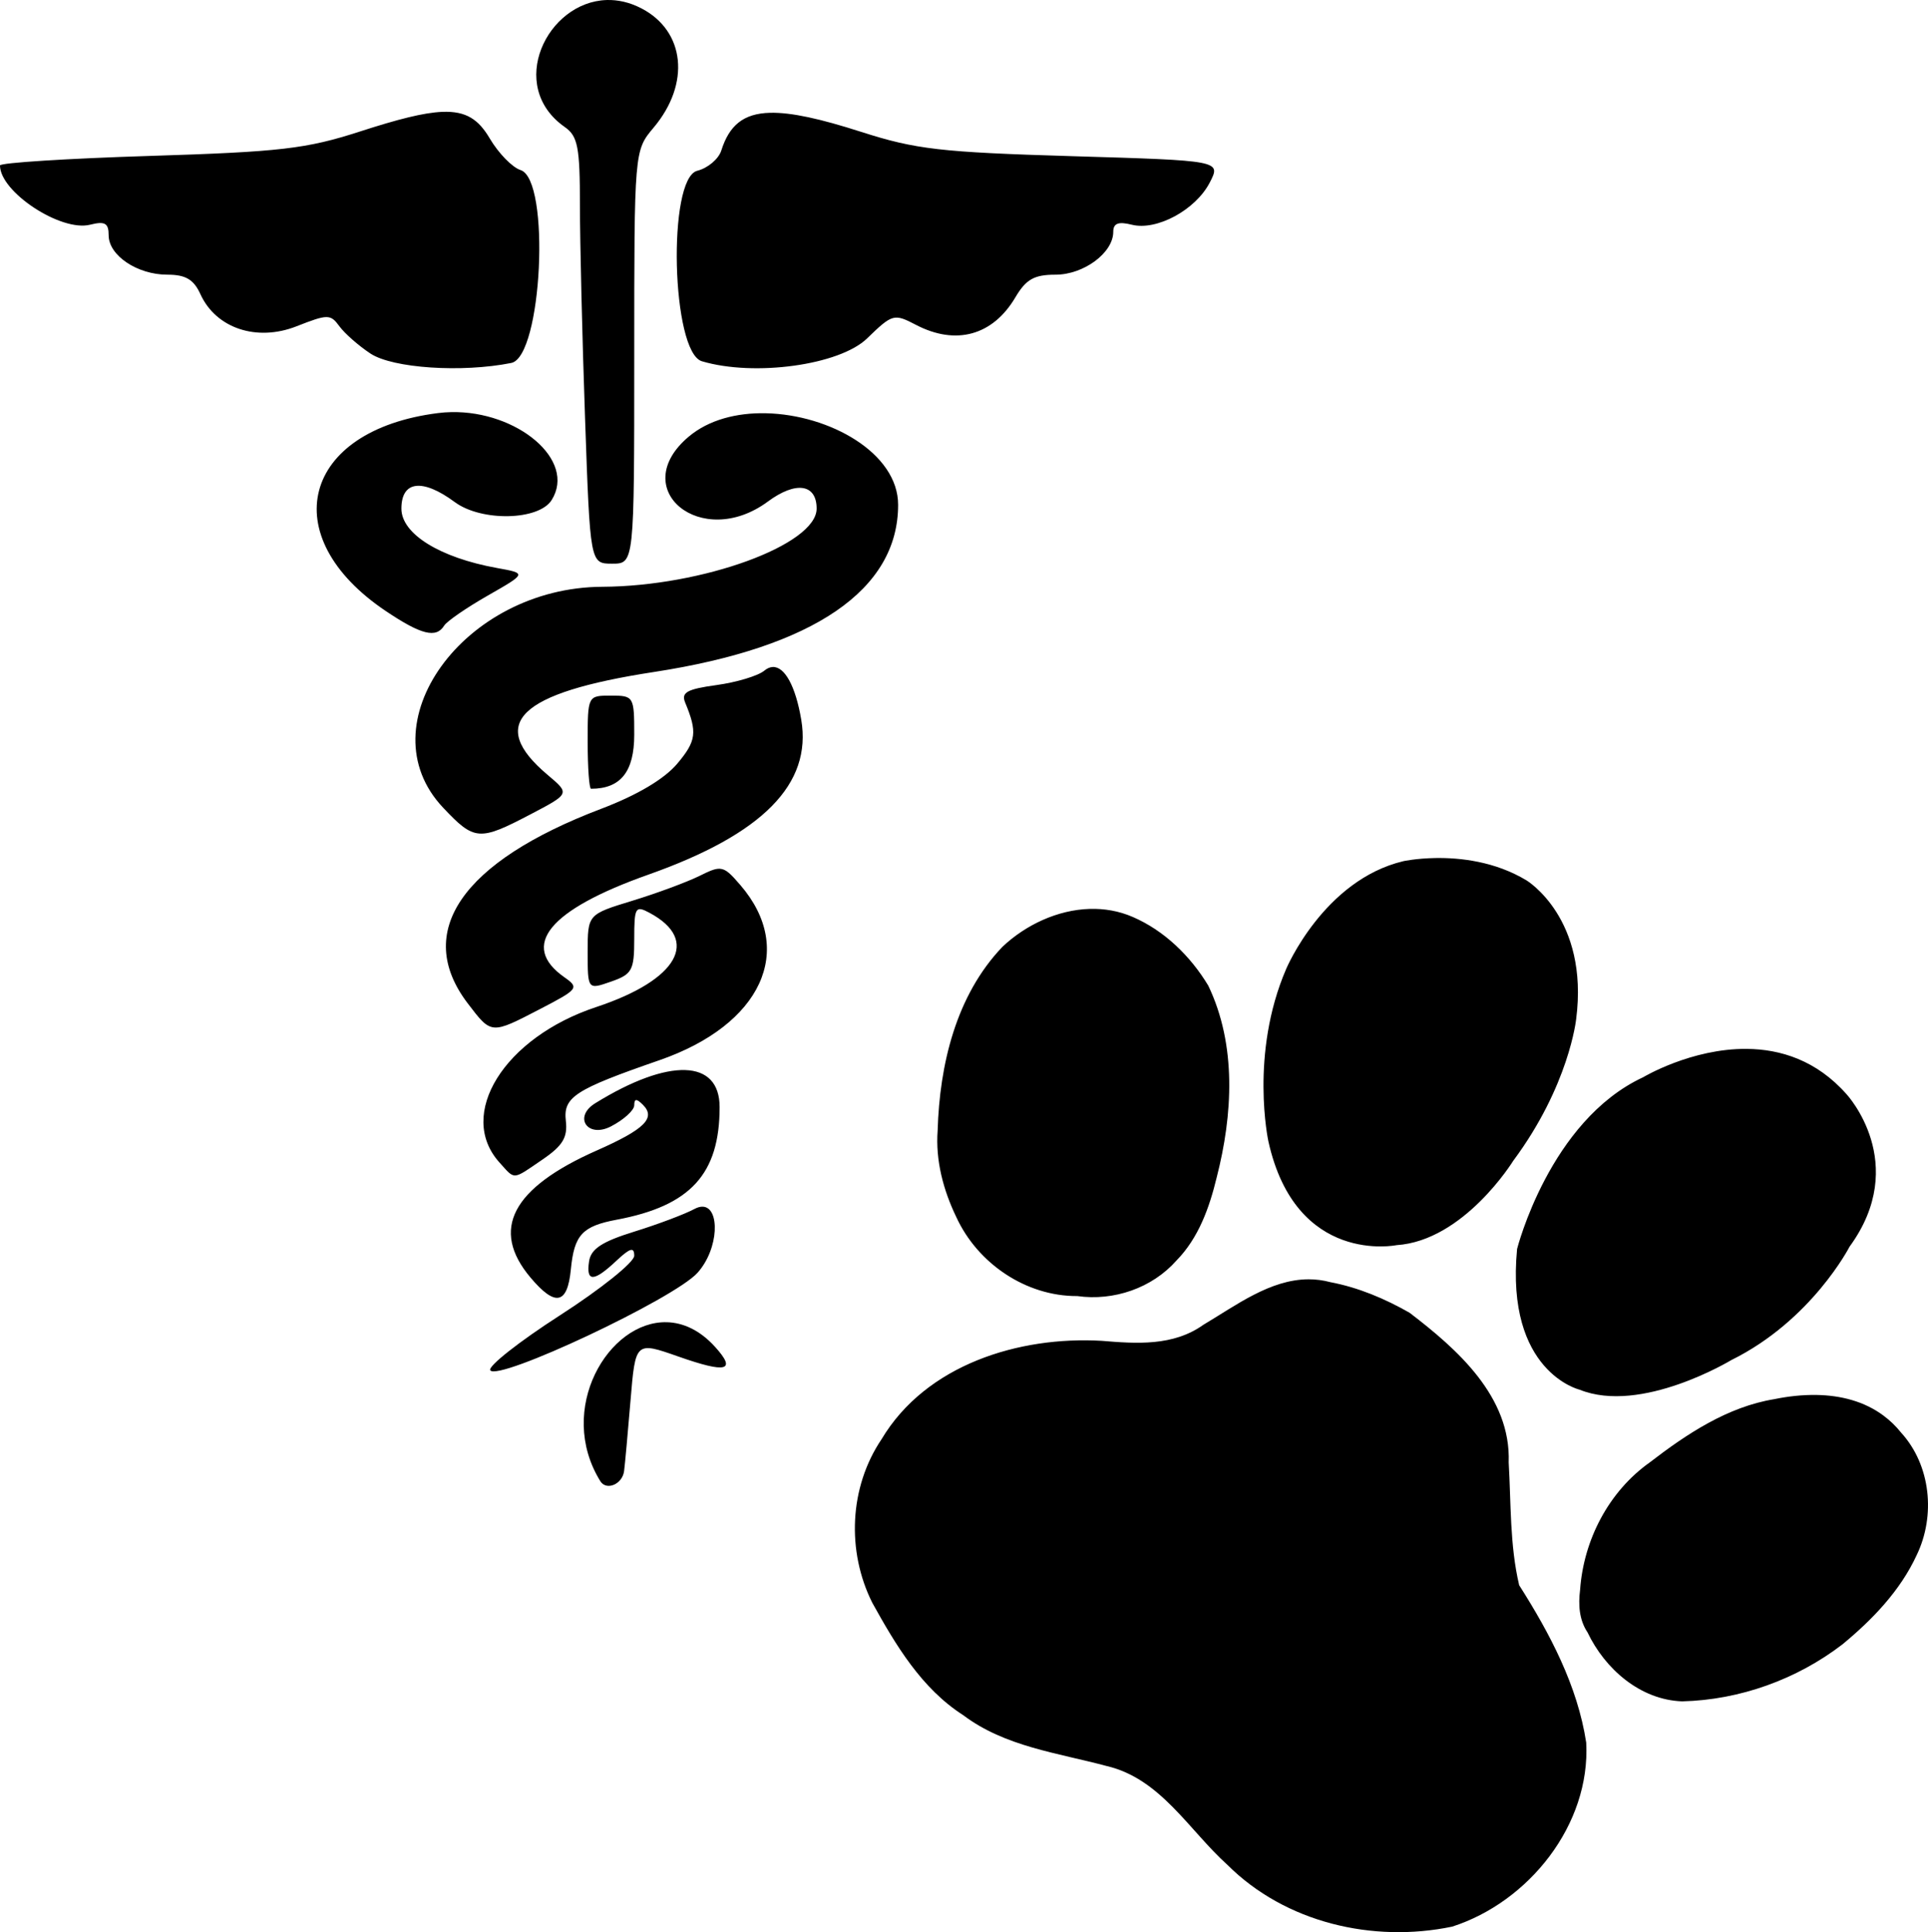 <?xml version="1.0" encoding="UTF-8" standalone="no"?>
<svg xmlns:rdf="http://www.w3.org/1999/02/22-rdf-syntax-ns#" xmlns="http://www.w3.org/2000/svg" version="1.0" xmlns:cc="http://creativecommons.org/ns#" xmlns:dc="http://purl.org/dc/elements/1.1/" viewBox="0 0 505.469 506.524">
<path d="m159.062 0.007c-15.654 0.462-26.384 22.514-10.998 33.291 3.423 2.398 3.974 5.236 3.979 20.473 0.003 9.729 0.606 34.86 1.34 55.844 1.333 38.153 1.333 38.152 7.115 38.152 5.783 0 5.783-0.001 5.783-54.139 0-54.138 0-54.137 5.088-60.184 9.691-11.518 8.262-25.317-3.238-31.264-3.102-1.604-6.17-2.259-9.068-2.174zm-43.111 29.316c-4.897 0.203-11.65 1.94-21.559 5.145-14.097 4.558-20.825 5.34-55.223 6.414-21.544 0.672-39.17 1.794-39.17 2.494 0 6.948 15.972 17.453 23.619 15.533 3.895-0.978 4.869-0.424 4.869 2.771 0 5.291 7.503 10.328 15.387 10.328 4.796 0 6.908 1.243 8.666 5.102 4.084 8.963 14.764 12.533 25.213 8.428 8.185-3.215 8.882-3.215 11.238 0.006 1.381 1.889 5.044 5.104 8.139 7.145 5.834 3.847 23.953 5.057 36.912 2.465 8.104-1.621 10.342-48.059 2.438-50.568-2.157-0.685-5.788-4.41-8.07-8.277-2.931-4.968-6.162-7.245-12.459-6.984zm85.963 0.244c-7.113 0.173-10.744 3.385-12.809 9.891-0.708 2.229-3.541 4.62-6.299 5.312-7.886 1.979-6.777 47.563 1.215 49.936 13.781 4.091 36.083 1.01 43.297-5.982 6.659-6.454 7.062-6.565 12.82-3.562 10.491 5.471 20.156 2.794 26.072-7.223 2.791-4.725 4.928-5.93 10.51-5.93 7.412 0 15.146-5.735 15.146-11.23 0-2.244 1.333-2.756 4.867-1.869 6.522 1.637 16.721-3.878 20.428-11.047 2.981-5.764 2.98-5.764-36.084-6.922-34.434-1.021-40.995-1.778-55.344-6.385-10.65-3.419-18.288-5.123-23.82-4.988zm-83.619 78.469c-1.151 0.024-2.311 0.107-3.471 0.254-35.61 4.499-42.925 32.255-13.68 51.896 9.282 6.234 13.211 7.213 15.311 3.816 0.706-1.142 5.861-4.692 11.455-7.887 10.171-5.809 10.17-5.809 2.396-7.211-15.02-2.71-25.07-8.949-25.07-15.564 0-7.311 5.511-7.988 13.99-1.719 6.995 5.171 22.026 4.855 25.402-0.533 6.568-10.482-9.064-23.41-26.334-23.053zm82.5 0.297c-7.598-0.162-14.939 1.684-20.221 6.129-16.359 13.766 3.312 29.906 20.742 17.02 7.328-5.418 12.783-4.628 12.783 1.85 0 9.476-29.884 20.373-56.211 20.496-36.34 0.17-62.257 36.124-41.729 57.891 8.214 8.709 9.469 8.808 22.842 1.807 10.428-5.46 10.427-5.46 4.609-10.355-16.022-13.481-7.695-21.551 27.863-27.01 41.909-6.433 63.99-21.556 63.99-43.822 0-13.562-17.955-23.647-34.67-24.004zm1.779 66.525c-0.722 0.035-1.458 0.349-2.195 0.961-1.633 1.355-7.274 3.054-12.535 3.775-7.733 1.06-9.306 1.937-8.211 4.58 3.229 7.796 2.936 10.069-2.057 16.002-3.411 4.053-10.494 8.258-19.988 11.863-36.598 13.899-49.214 32.311-34.951 51.01 6.243 8.184 6.047 8.171 19.062 1.418 9.892-5.132 10.192-5.525 6.293-8.256-11.818-8.278-4.121-17.69 22.035-26.939 29.942-10.588 42.89-23.715 40.039-40.592-1.501-8.882-4.363-13.974-7.492-13.822zm-42.396 7.5c-6.104 0-6.105 0-6.105 12.209 0 6.715 0.398 12.209 0.885 12.209 7.757 0 11.324-4.47 11.324-14.193 0-10.004-0.131-10.225-6.104-10.225zm216.127 42.578c-5.011 0.085-8.367 0.82-8.367 0.82-20.933 4.975-30.727 28.232-30.727 28.232-9.656 22.382-4.672 45.232-4.672 45.232 7.228 32.599 33.574 27.203 33.574 27.203 17.707-1.153 30.609-22.104 30.609-22.104 14.656-19.718 16.502-37.129 16.502-37.129 3.429-26.5-13.01-36.396-13.01-36.396-8.291-4.999-17.468-5.968-23.91-5.859zm-187.576 2.811c-1.274-0.068-2.776 0.603-5.266 1.84-3.294 1.636-11.254 4.585-17.689 6.551-11.7 3.574-11.701 3.574-11.701 13.453s0.001 9.878 6.105 7.75c5.546-1.933 6.104-2.953 6.104-11.156 0-8.364 0.297-8.871 4.023-6.877 13.358 7.149 7.443 17.594-13.979 24.686-24.182 8.005-36.731 28.214-25.338 40.803 4.133 4.567 3.253 4.634 11.293-0.857 5.237-3.577 6.566-5.778 6.072-10.059-0.726-6.286 2.273-8.235 24.539-15.949 26.746-9.266 35.838-28.906 21.238-45.879-2.501-2.907-3.764-4.217-5.402-4.305zm96.967 10.525c-8.413 0.249-16.784 4.173-22.877 9.936-12.205 12.751-16.485 30.963-16.992 48.129-0.594 7.887 1.501 15.706 4.912 22.768 5.584 12.126 18.25 20.739 31.701 20.666 9.524 1.345 19.568-2.063 25.99-9.309 5.807-5.916 8.646-13.886 10.553-21.785 4.208-16.389 5.292-34.665-2.209-50.297-4.637-7.69-11.469-14.402-19.789-17.994-3.631-1.579-7.465-2.226-11.289-2.113zm172.307 36.697c-14.603-0.145-27.217 7.436-27.217 7.436-24.57 11.422-33.047 45.023-33.047 45.023-3.068 32.223 16.357 36.873 16.357 36.873 16.191 6.554 39.789-7.74 39.789-7.74 21.105-10.419 31.018-29.736 31.018-29.736 15.974-21.891-0.762-39.943-0.762-39.943-7.898-8.957-17.377-11.825-26.139-11.912zm-278.379 5.551c-5.731-0.178-13.882 2.71-23.562 8.693-5.842 3.61-2.02 9.25 4.117 6.076 3.357-1.736 6.104-4.233 6.104-5.547 0-1.755 0.603-1.788 2.266-0.125 3.466 3.466 0.471 6.431-12.117 11.996-22.229 9.826-27.922 20.737-17.365 33.283 6.504 7.73 9.703 7.094 10.596-2.111 0.879-9.061 2.981-11.339 12.021-13.035 19.351-3.63 26.982-11.982 26.982-29.523 0-6.284-3.31-9.529-9.041-9.707zm4.639 35.816c-0.642-0.028-1.38 0.161-2.211 0.609-2.518 1.358-9.614 4.027-15.77 5.934-8.446 2.616-11.351 4.524-11.842 7.777-0.828 5.489 1.203 5.457 7.133-0.113 3.619-3.4 4.709-3.71 4.709-1.34 0 1.697-8.757 8.719-19.459 15.604-10.702 6.885-18.933 13.369-18.291 14.408 1.892 3.061 48.267-18.75 54.354-25.564 5.66-6.336 5.869-17.12 1.377-17.314zm158.803 19.041c-10.098 0.021-19.102 6.9-27.574 11.924-7.898 5.639-17.546 4.964-26.664 4.201-21.683-1.251-46.045 6.243-57.711 25.803-8.487 12.604-9.19 29.357-2.422 42.873 6.125 11.054 12.893 22.449 23.82 29.449 10.955 8.273 24.779 9.894 37.631 13.344 14.142 3.31 21.556 16.82 31.643 25.904 15.205 15.184 38.189 20.522 58.928 16.199 20.047-6.429 36.302-26.682 35.145-48.246-2.273-14.908-9.559-28.655-17.578-41.264-2.484-10.55-2.115-21.455-2.748-32.203 0.622-17.226-13.467-29.66-25.986-39.219-6.461-3.684-13.424-6.629-20.758-8.016-1.948-0.522-3.855-0.754-5.725-0.75zm-168.262 11.248c-15.297-0.382-29.068 22.82-17.418 41.67 1.595 2.58 5.768 0.822 6.232-2.625 0.214-1.586 0.971-9.886 1.682-18.445 1.292-15.562 1.291-15.562 12.566-11.6 12.66 4.45 15.304 3.758 9.623-2.52-3.998-4.418-8.402-6.374-12.686-6.48zm301.5 19.07c-3.744-0.07-7.516 0.359-11.107 1.094-12.289 2.009-22.997 9.137-32.688 16.596-10.762 7.641-17.333 20.326-18.252 33.406-0.487 3.871-0.267 7.821 1.959 11.158 4.585 9.598 13.8 17.672 24.799 18.07 15.088-0.37 30.029-5.74 42.002-14.922 7.855-6.479 15.191-14.09 19.498-23.438 4.969-10.298 3.715-23.504-4.082-32.072-1.342-1.684-2.899-3.197-4.631-4.479-5.098-3.793-11.258-5.298-17.498-5.414z"/>
</svg>
